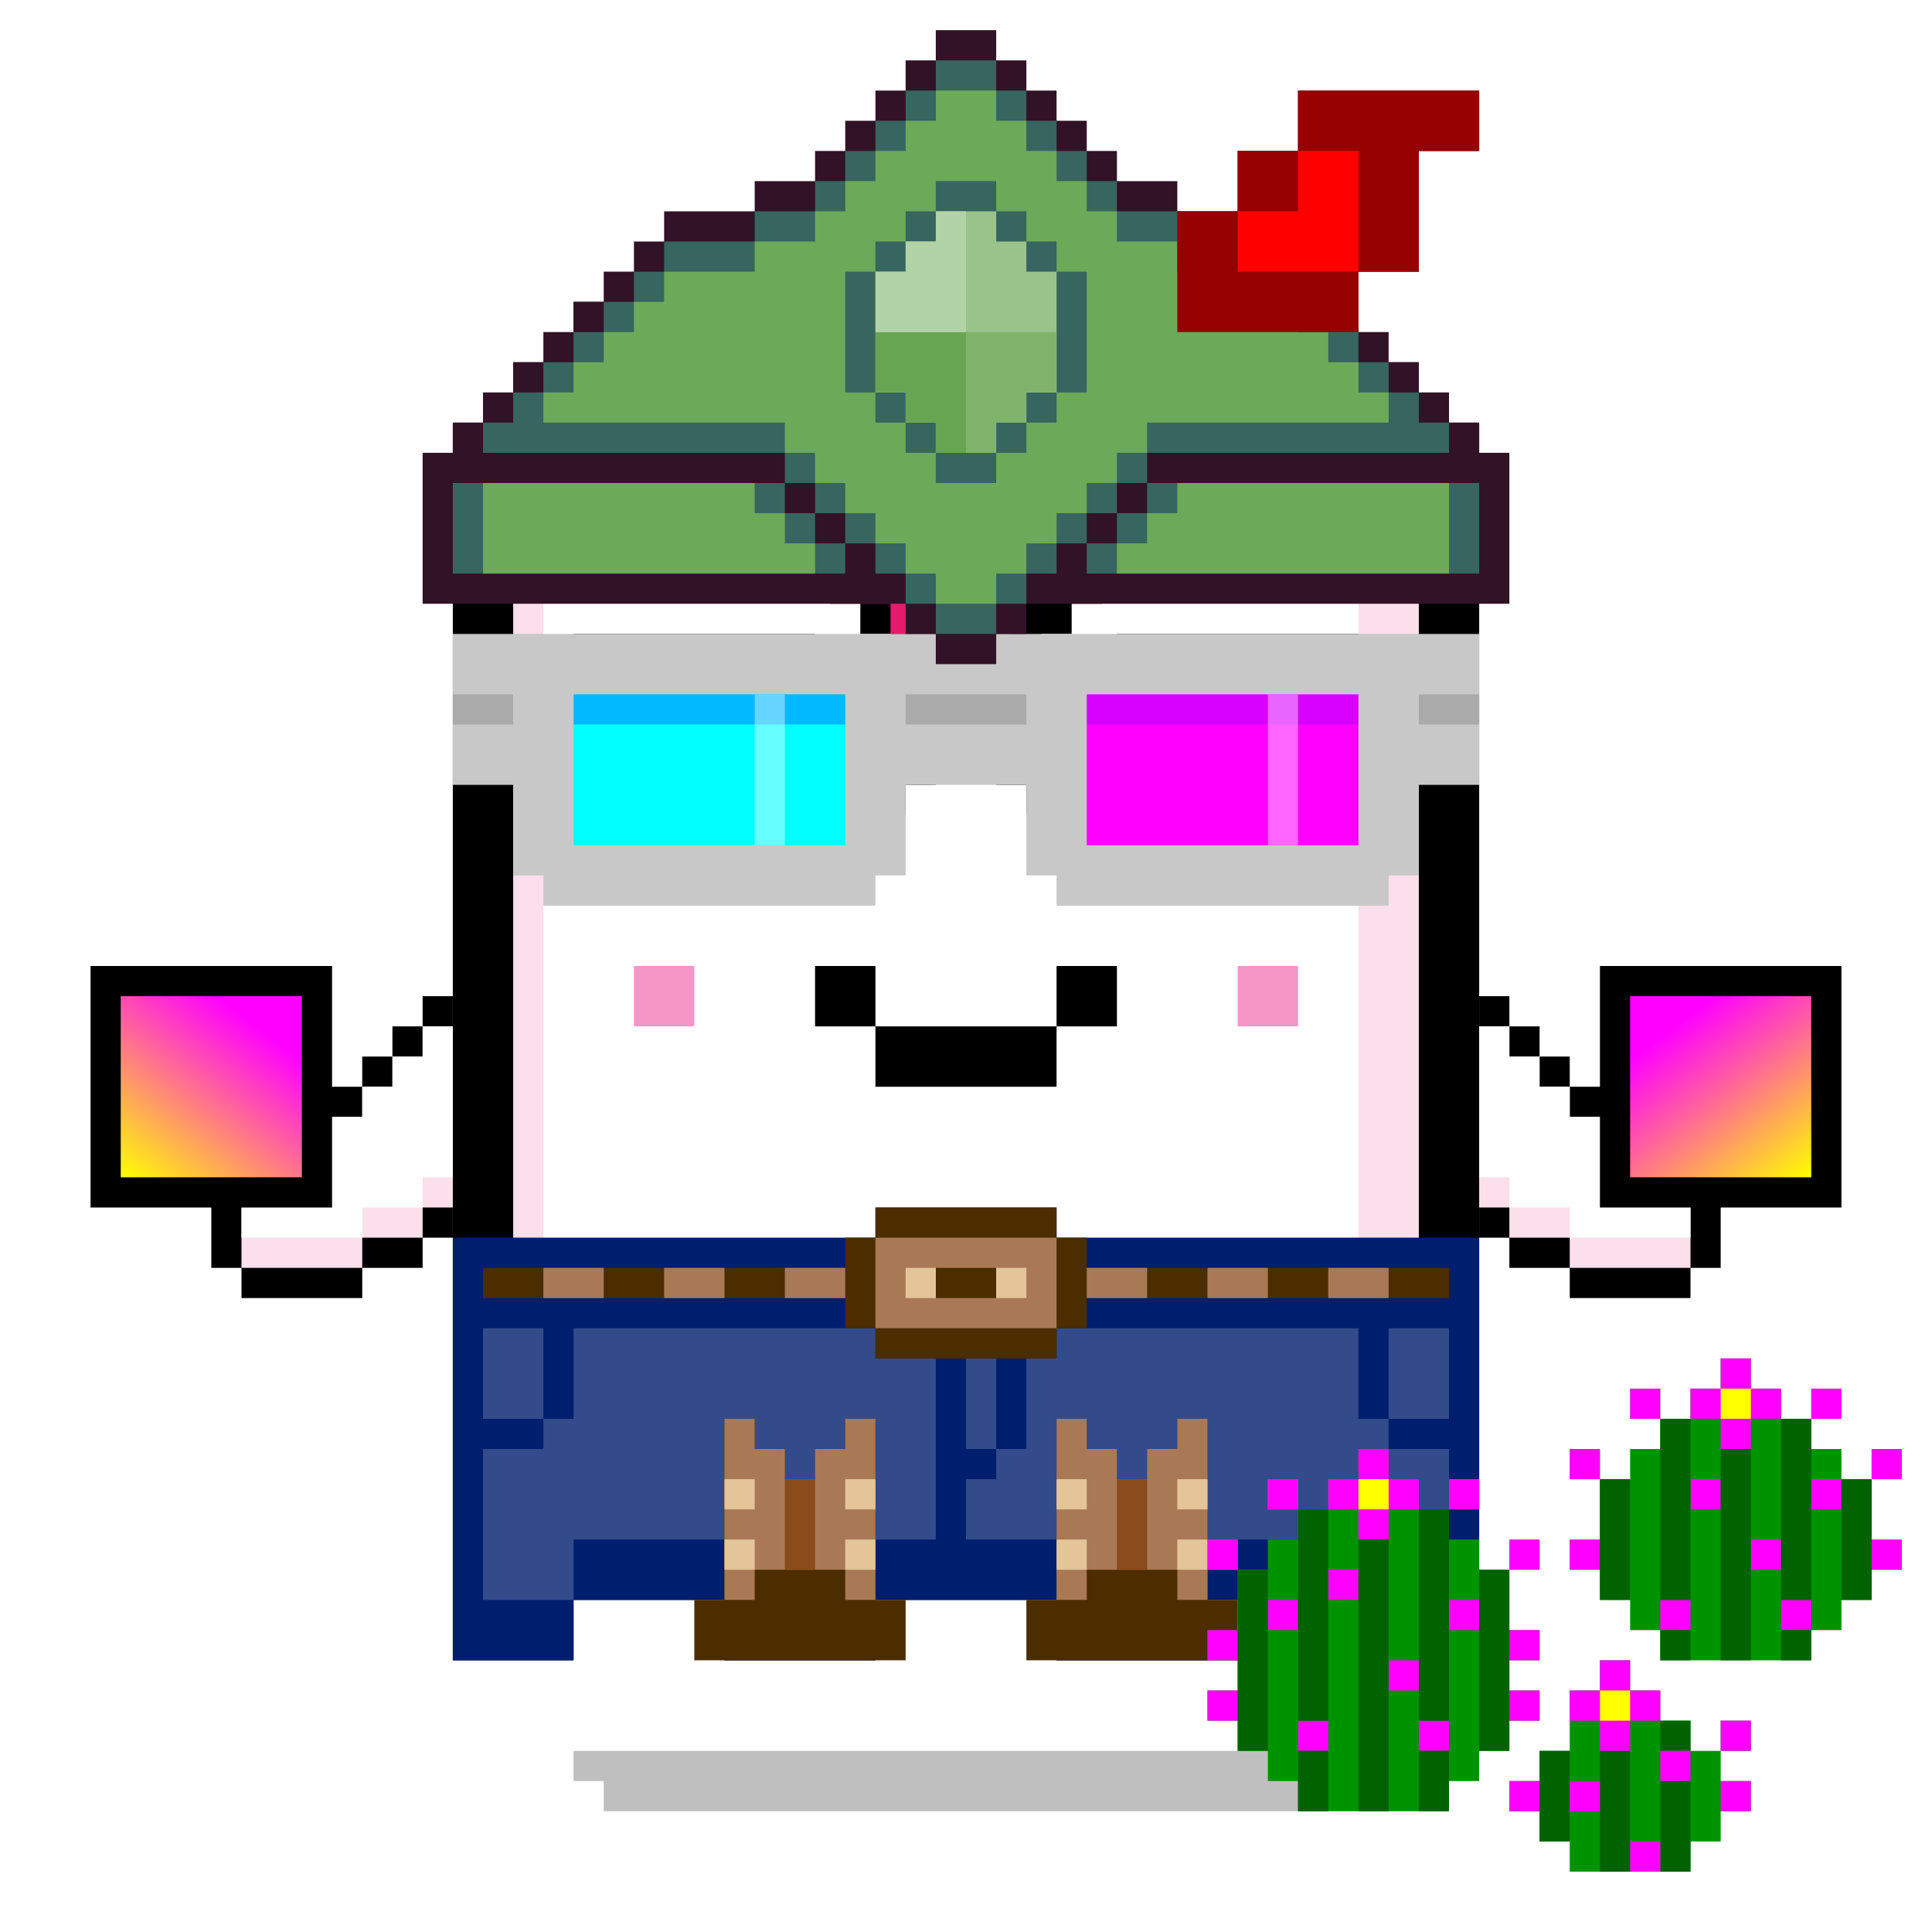 <svg xmlns="http://www.w3.org/2000/svg" viewBox="0 0 64 64"><g class="gotchi-bg"><defs fill="#fff"><pattern id="a" patternUnits="userSpaceOnUse" width="4" height="4"><path d="M0 0h1v1H0zm2 2h1v1H2z"/></pattern><pattern id="b" patternUnits="userSpaceOnUse" x="0" y="0" width="2" height="2"><path d="M0 0h1v1H0z"/></pattern><pattern id="c" patternUnits="userSpaceOnUse" x="-2" y="0" width="8" height="1"><path d="M0 0h1v1H0zm2 0h1v1H2zm2 0h1v1H4z"/></pattern><pattern id="d" patternUnits="userSpaceOnUse" x="0" y="0" width="4" height="4"><path d="M0 0h1v1H0zm0 2h1v1H0zm1 0V1h1v1zm1 0h1v1H2zm0-1h1V0H2zm1 2h1v1H3z"/></pattern><pattern id="e" patternUnits="userSpaceOnUse" width="64" height="32"><path d="M4 4h1v1H4zm7 0h1v1h-1zm7 0h1v1h-1zm7 0h1v1h-1zm7 0h1v1h-1zm7 0h1v1h-1zm7 0h1v1h-1zm7 0h1v1h-1zm7 0h1v1h-1z"/><path fill="url(#a)" d="M0 8h64v7H0z"/><path fill="url(#b)" d="M0 16h64v1H0z"/><path fill="url(#c)" d="M0 18h64v1H0z"/><path fill="url(#b)" d="M22 18h15v1H22zM0 20h64v3H0z"/><path fill="url(#d)" d="M0 24h64v8H0z"/></pattern><mask id="f"><path fill="url(#e)" d="M0 0h64v32H0z"/></mask></defs><path fill="#fff" d="M0 0h64v32H0z"/><path fill="#dea8ff" class="gotchi-secondary" mask="url(#f)" d="M0 0h64v32H0z"/><path fill="#dea8ff" class="gotchi-secondary" d="M0 32h64v32H0z"/><path mask="url(#f)" fill="#fff" transform="matrix(1 0 0 -1 0 64)" d="M0 0h64v32H0z"/></g><style>.gotchi-primary{fill:#000000;}.gotchi-secondary{fill:#FBDFEB;}.gotchi-cheek{fill:#F696C6;}.gotchi-eyeColor{fill:#000000;}.gotchi-primary-mouth{fill:#000000;}.gotchi-sleeves-up{display:none;}.gotchi-handsUp{display:none;}.gotchi-handsDownOpen{display:block;}.gotchi-handsDownClosed{display:none;}</style><g class="gotchi-body"><path d="M47 14v-2h-2v-2h-4V8h-4V6H27v2h-4v2h-4v2h-2v2h-2v41h4v-2h5v2h5v-2h6v2h5v-2h5v2h4V14z" class="gotchi-primary"/><path d="M45 14v-2h-4v-2h-4V8H27v2h-4v2h-4v2h-2v39h2v-2h5v2h5v-2h6v2h5v-2h5v2h2V14z" class="gotchi-secondary"/><path d="M18,49h2v-1h2v1h2v2h5v-2h2v-1h2v1h2v2h5v-2h2v-1h2v1h1V14h-4v-2h-4v-2h-5V9h-5v2h-4v2h-4v2h-1V49z" fill="#fff"/></g><path class="gotchi-cheek" d="M21 32v2h2v-2h-1zm21 0h-1v2h2v-2z"/><g class="gotchi-primary-mouth"><path d="M29 32h-2v2h2v-1z"/><path d="M33 34h-4v2h6v-2h-1z"/><path d="M36 32h-1v2h2v-2z"/></g>
    <style>
        .gotchi-bg { display: none }
    </style>
<g class="gotchi-shadow"><path opacity=".25" d="M25 58H19v1h1v1h24V59h1V58h-1z" fill="#000"/></g>,<g class="gotchi-collateral"><path d="M35.5 20h1v-1h1v-5h-1v-1h-1v-1h-1v-1h-5v1h-1v1h-1v1h-1v5h1v1h1v1h1v1h5v-1h1v-1zm0-2h-1v1h-4v-1h-1v-3h1v-1h4v1h1v3z"/><path d="M28.5 15h1v-1h1v-1h3v-1h-4v1h-1v1h-1v5h1v1h1v1h4v-1h-3v-1h-1v-1h-1v-3z" fill="#e51b6d"/></g><g class="gotchi-eyeColor"><path d="M39 23v1h-1v-1h1v-1h-2v1h-1v2h1v1h2v-1h1v-2h-1z" /><g class="gotchi-primary"><path d="M34 25h-1v1h1v-1zm7 0v1h1v-2h-1v1zm-4-2v-1h-2v1h2z" /><path d="M44 21h-7v1h5v2h1v-1h1v-1h1v-1h-1zm-9 5h-1v1h2v-1h-1z" /><path d="M38 27h-2v1h4v-1h-2zm-3-3v-1h-1v2h1v-1z" /><path d="M41 26h-1v1h1v-1z" /></g><path d="M27 22h-2v1h1v1h-1v-1h-1v2h1v1h2v-1h1v-2h-1v-1z" /><g class="gotchi-primary"><path d="M31 25h-1v1h1v-1zm-8-1h-1v2h1v-2z" /><path d="M22 22h5v-1h-8v1h1v1h1v1h1v-2z" /><path d="M28 23h1v-1h-2v1h1zm0 3v1h2v-1h-2z" /><path d="M26 27h-2v1h4v-1h-2zm3-2h1v-2h-1v2z" /><path d="M24 26h-1v1h1v-1z" /></g></g><g class="gotchi-wearable wearable-body"><svg x="15" y="40"><path d="M20 1V0h-6v1H0v14h4v-2h5v2h5v-2h6v2h5v-2h5v2h4V1H20z" fill="#001e6e"/><g fill="#334b8b"><path d="M14 5V4H4v3H3v1H1v5h3v-2h5v2h5v-2h2V5h-2z"/><path d="M3 5V4H1v3h2V5zm15 1V5h-1v3h1V6zm14-2h-1v3h2V4h-1z"/><path d="M30 6V4H20v1h-1v3h-1v1h-1v2h3v2h5v-2h5v2h3V8h-2V7h-1V6z"/></g><path d="M14 12V7h-1v1h-1v1h-1V8h-1V7H9v6H8v2h7v-2h-1v-1z" fill="#4b2d00"/><path d="M13 7v1h-1v1h-1V8h-1V7H9v6h1v-1h3v1h1V7h-1z" fill="#a97955"/><path d="M11 9v3h1V9h-1z" fill="#8b4b1a"/><path d="M13 9h1v1h-1zM9 9h1v1H9zm4 2h1v1h-1zm-4 0h1v1H9z" fill="#e4c599"/><path d="M25 12V7h-1v1h-1v1h-1V8h-1V7h-1v6h-1v2h7v-2h-1v-1z" fill="#4b2d00"/><path d="M24 7v1h-1v1h-1V8h-1V7h-1v6h1v-1h3v1h1V7h-1z" fill="#a97955"/><path d="M22 9v3h1V9h-1z" fill="#8b4b1a"/><path d="M24 9h1v1h-1zm-4 0h1v1h-1zm4 2h1v1h-1zm-4 0h1v1h-1z" fill="#e4c599"/><path d="M21 2V1h-1V0h-6v1h-1v1H1v1h12v1h1v1h4 0 1 0 1V4h1V3h12V2H21z" fill="#4b2d00"/><path d="M21 2v1h2V2h-2zM11 2v1h2V2h-2zM3 2v1h2V2H3zm4 0v1h2V2H7zm18 0v1h2V2h-2zm4 0v1h2V2h-2zM14 1v3h6V1h-6zm2 2V2h2v1h-2z" fill="#a97955"/><path d="M15 2h1v1h-1zm3 0h1v1h-1z" fill="#e4c599"/></svg></g><g class="gotchi-handsDownClosed"><g class="gotchi-primary"><path d="M19 42h1v1h-1zm1-6h1v1h-1z"/><path d="M21 37h1v1h-1zm5 3v4h1v-4zm-5 3h-1v1h2v-1z"/><path d="M24 44h-2v1h4v-1h-1zm1-5h-1v1h2v-1z"/><path d="M23 38h-1v1h2v-1z"/></g><g class="gotchi-secondary"><path d="M19 43h1v1h-1zm5 2h-2v1h4v-1h-1z"/><path d="M27 41v3h1v-3zm-6 3h-1v1h2v-1z"/><path d="M26 44h1v1h-1zm-7-3h-1v2h1v-1z"/></g><g class="gotchi-primary"><path d="M44 42h1v1h-1zm-1-6h1v1h-1z"/><path d="M42 37h1v1h-1z"/><path d="M42 39v-1h-2v1h1zm0 4v1h2v-1h-1z"/><path d="M40 44h-2v1h4v-1h-1z"/><path d="M38 42v-2h-1v4h1v-1z"/><path d="M40 40v-1h-2v1h1z"/></g><g class="gotchi-secondary"><path d="M42 44v1h2v-1h-1zm-5-2v-1h-1v3h1v-1z"/><path d="M40 45h-2v1h4v-1h-1z"/><path d="M37 44h1v1h-1zm7-1h1v1h-1z"/></g></g><g class="gotchi-handsDownOpen"><g class="gotchi-primary"><path d="M56 38v-1h-2v-1h-2v-1h-1v-1h-1v-1h-1v8h1v1h2v1h4v-1h1v-4z"/></g><g class="gotchi-secondary"><path d="M54 38v-1h-2v-1h-1v-1h-1v-1h-1v6h1v1h2v1h4v-4z" /></g><path d="M54,38v-1h-2v-1h-1v-1h-1v-1h-1v5h1v1h2v1h4v-3H54z" fill="#fff"/><g class="gotchi-primary"><path d="M8 38v-1h2v-1h2v-1h1v-1h1v-1h1v8h-1v1h-2v1H8v-1H7v-4z"/></g><g class="gotchi-secondary"><path d="M10 38v-1h2v-1h1v-1h1v-1h1v6h-1v1h-2v1H8v-4z" /></g><path d="M8,38v3h4v-1h2v-1h1v-5h-1v1h-1v1h-1v1h-2v1H8z" fill="#fff"/></g><g class="gotchi-handsUp"><g class="gotchi-secondary"><path d="M50,38h1v1h-1V38z"/><path d="M49 39h1v1h-1v-1zm2-2h1v1h-1v-1z"/><path d="M52,36h2v1h-2V36z"/><path d="M54,35h2v1h-2V35z"/></g><path d="M52,32v1h-2v1h-1v5h1v-1h1v-1h1v-1h2v-1h2v-3H52z" fill="#fff"/><g class="gotchi-primary"><path d="M49,33h1v1h-1V33z"/><path d="M50 32h2v1h-2v-1zm0 7h1v1h-1v-1z"/><path d="M49 40h1v1h-1v-1zm2-2h1v1h-1v-1z"/><path d="M52 37h2v1h-2v-1zm0-6h4v1h-4v-1z"/><path d="M56,32h1v4h-1V32z"/><path d="M54,36h2v1h-2V36z"/></g><g class="gotchi-secondary"><path d="M13,38h1v1h-1V38z"/><path d="M14 39h1v1h-1v-1zm-2-2h1v1h-1v-1z"/><path d="M10,36h2v1h-2V36z"/><path d="M8,35h2v1H8V35z"/></g><path d="M8,32v3h2v1h2v1h1v1h1v1h1v-5h-1v-1h-2v-1H8z" fill="#fff"/><g class="gotchi-primary"><path d="M14,33h1v1h-1V33z"/><path d="M12 32h2v1h-2v-1zm1 7h1v1h-1v-1z"/><path d="M14 40h1v1h-1v-1zm-2-2h1v1h-1v-1z"/><path d="M10 37h2v1h-2v-1zm-2-6h4v1H8v-1z"/><path d="M7,32h1v4H7V32z"/><path d="M8,36h2v1H8V36z"/></g></g><g class="gotchi-wearable wearable-eyes"><svg x="15" y="21"><path d="M3 1v7h11V1H3z" fill="#0ff"/><path d="M3 1v2h11V1H3z" fill="#00b9ff"/><path d="M10 2v5h1V2h-1z" opacity=".4" fill="#fff" enable-background="new"/><path d="M20 1v7h11V1H20z" fill="#f0f"/><path d="M20 1v2h11V1H20z" fill="#d700ff"/><path d="M27 2v5h1V2h-1z" opacity=".4" fill="#fff" enable-background="new"/><path d="M0 0v5h2v3h1v1h11V8h1V5h4v3h1v1h11V8h1V5h2V0H0zm30 7h-9V2h9v5zM13 7H4V2h9v5z" fill="#c8c8c8"/><path d="M15 2v1h4V2h-4zM0 2v1h2V2H0zm32 0v1h2V2h-2z" fill="#aaa"/></svg></g><g class="gotchi-wearable wearable-head"><svg x="14" y="1"><path d="M35 14v-1h-1v-1h-1v-1h-1v-1h-1V8h2V4h2V2h-6v2h-2v2h-2V5h-2V4h-1V3h-1V2h-1V1h-1V0h-2v1h-1v1h-1v1h-1v1h-1v1h-2v1H8v1H7v1H6v1H5v1H4v1H3v1H2v1H1v1H0v5h16v1h1v1h2v-1h1v-1h16v-5h-1z" fill="#321227"/><g fill="#376560"><path d="M23 16v1h-1v1h13v-3H24v1h-1zm-10 0h-1v-1H1v3h13v-1h-1v-1z"/><path d="M29 2v2h-2v2h-4V5h-1V4h-1V3h-1V2h-1V1h-2v1h-1v1h-1v1h-1v1h-1v1h-2v1H8v1H7v1H6v1H5v1H4v1H3v1H2v1h10v1h1v1h1v1h1v1h1v1h1v1h2v-1h1v-1h1v-1h1v-1h1v-1h1v-1h10v-1h-1v-1h-1v-1h-1V8h2V4h2V2h-6z"/></g><path d="M12 16h-1v-1H2v3h11v-1h-1v-1zm11-2h1v-1h8v-1h-1v-1h-1v-1h-1V9h-1V8h-3V7h-2V6h-1V5h-1V4h-1V3h-1V2h-2v1h-1v1h-1v1h-1v1h-1v1h-2v1H8v1H7v1H6v1H5v1H4v1h8v1h1v1h1v1h1v1h1v1h1v1h2v-1h1v-1h1v-1h1v-1h1v-1zm2 1v1h-1v1h-1v1h11v-3h-9z" fill="#6ca958"/><path d="M29 2v2h-2v2h-2v4h6V8h2V4h2V2h-6z" fill="#960000"/><path d="M21 8V7h-1V6h-1V5h-2v1h-1v1h-1v1h-1v4h1v1h1v1h1v1h2v-1h1v-1h1v-1h1V8h-1z" fill="#376560"/><path d="M20 8V7h-1V6h-2v1h-1v1h-1v4h1v1h1v1h2v-1h1v-1h1V8h-1z" fill="#99c38b"/><path d="M18 10v4h1v-1h1v-1h1v-2h-3z" fill="#80b46d"/><path d="M15 10v2h1v1h1v1h1v-4h-3z" fill="#68a552"/><path d="M17 6v1h-1v1h-1v2h3V6h-1z" fill="#b2d2a7"/><path d="M29 4v2h-2v2h4V4h-2z" fill="red"/></svg></g><g class="gotchi-wearable wearable-hand wearable-hand-left"><svg x="3" y="32"><path d="M0 0v8h8V0H0z"/><linearGradient id="A" gradientUnits="userSpaceOnUse" x1="1.449" y1="7.342" x2="6.551" y2=".658"><stop offset="0" stop-color="#ff0"/><stop offset=".8" stop-color="#f0f"/></linearGradient><path d="M1 1v6h6V1H1z" fill="url(#A)"/></svg></g><g class="gotchi-wearable wearable-hand wearable-hand-right"><svg x="3" y="32"><g transform="scale(-1, 1) translate(-58, 0)"><path d="M0 0v8h8V0H0z"/><linearGradient id="A" gradientUnits="userSpaceOnUse" x1="1.449" y1="7.342" x2="6.551" y2=".658"><stop offset="0" stop-color="#ff0"/><stop offset=".8" stop-color="#f0f"/></linearGradient><path d="M1 1v6h6V1H1z" fill="url(#A)"/></g></svg></g><g class="gotchi-wearable wearable-pet"><svg x="40" y="45"><path d="M12 3h1v1h-1zm8-2h1v1h-1zm-6 0h1v1h-1zm8 2h1v1h-1z" fill="#0f0"/><path d="M22 4h-1V3h-1V2h-1V1h-1V0h-1v1h-1v1h-1v1h-1v1h-1v2h-1v1h1v1h1v1h1v1h5V9h1V8h1V7h1V6h-1V4z" fill="#009300"/><path d="M18 3V2h1V1h-1V0h-1v1h-1v1h1v1h1zm-6 3h1v1h-1zm0-3h1v1h-1zm6 3h1v1h-1zm-2-2h1v1h-1zm4-3h1v1h-1zm-6 0h1v1h-1zm5 7h1v1h-1zm-4 0h1v1h-1zm5-4h1v1h-1zm2 2h1v1h-1zm0-3h1v1h-1z" fill="#f0f"/><path d="M17 4v6h1V3h-1v1zm2-1v5h1V2h-1v1zm0 6h1v1h-1zm-4-6v5h1V2h-1v1zm0 6h1v1h-1zm6-5v4h1V4h-1zm-8 1v3h1V4h-1v1z" fill="#006300"/><path d="M17 1h1v1h-1z" fill="#ff0"/><path d="M0 6h1v1H0zm8-2h1v1H8zM2 4h1v1H2z" fill="#0f0"/><path d="M9 6H8V5H7V4H6V3H5v1H4v1H3v1H2v1H1v2H0v1h1v1H0v1h1v1h1v1h1v1h5v-1h1v-1h1v-1h1v-1h-1v-1h1V9h-1V7H9V6z" fill="#009300"/><path d="M10 6h1v1h-1z" fill="#0f0"/><path d="M6 6V5h1V4H6V3H5v1H4v1h1v1h1zm-6 5h1v1H0zm0-2h1v1H0zm0-3h1v1H0zm6 4h1v1H6zM4 7h1v1H4zm4-3h1v1H8zM2 4h1v1H2zm5 8h1v1H7zm-4 0h1v1H3zm5-4h1v1H8zm2 3h1v1h-1zm0-2h1v1h-1zm0-3h1v1h-1zM2 8h1v1H2z" fill="#f0f"/><path d="M5 7v8h1V6H5v1zm2-1v6h1V5H7v1zm0 8v1h1v-2H7v1zM3 6v6h1V5H3v1zm0 8v1h1v-2H3v1zm6-6v5h1V7H9v1zM1 8v5h1V7H1v1z" fill="#006300"/><path d="M5 4h1v1H5z" fill="#ff0"/><g fill="#009300"><path d="M16 13v-1h-1v-1h-1v-1h-1v1h-1v2h-1v1h-1v1h1v1h1v1h4v-1h1v-1h1v-1h-1v-1h-1z"/><path d="M17 12h1v1h-1z"/></g><path d="M13 14v3h1v-4h-1v1zm2-2h1v1h-1zm0 3v2h1v-3h-1v1zm-4-1v2h1v-3h-1v1z" fill="#006300"/><path d="M14 13v-1h1v-1h-1v-1h-1v1h-1v1h1v1zm0 3h1v1h-1zm-2-2h1v1h-1zm-2 0h1v1h-1zm5-1h1v1h-1zm2-1h1v1h-1zm0 2h1v1h-1z" fill="#f0f"/><path d="M13 11h1v1h-1z" fill="#ff0"/></svg></g></svg>